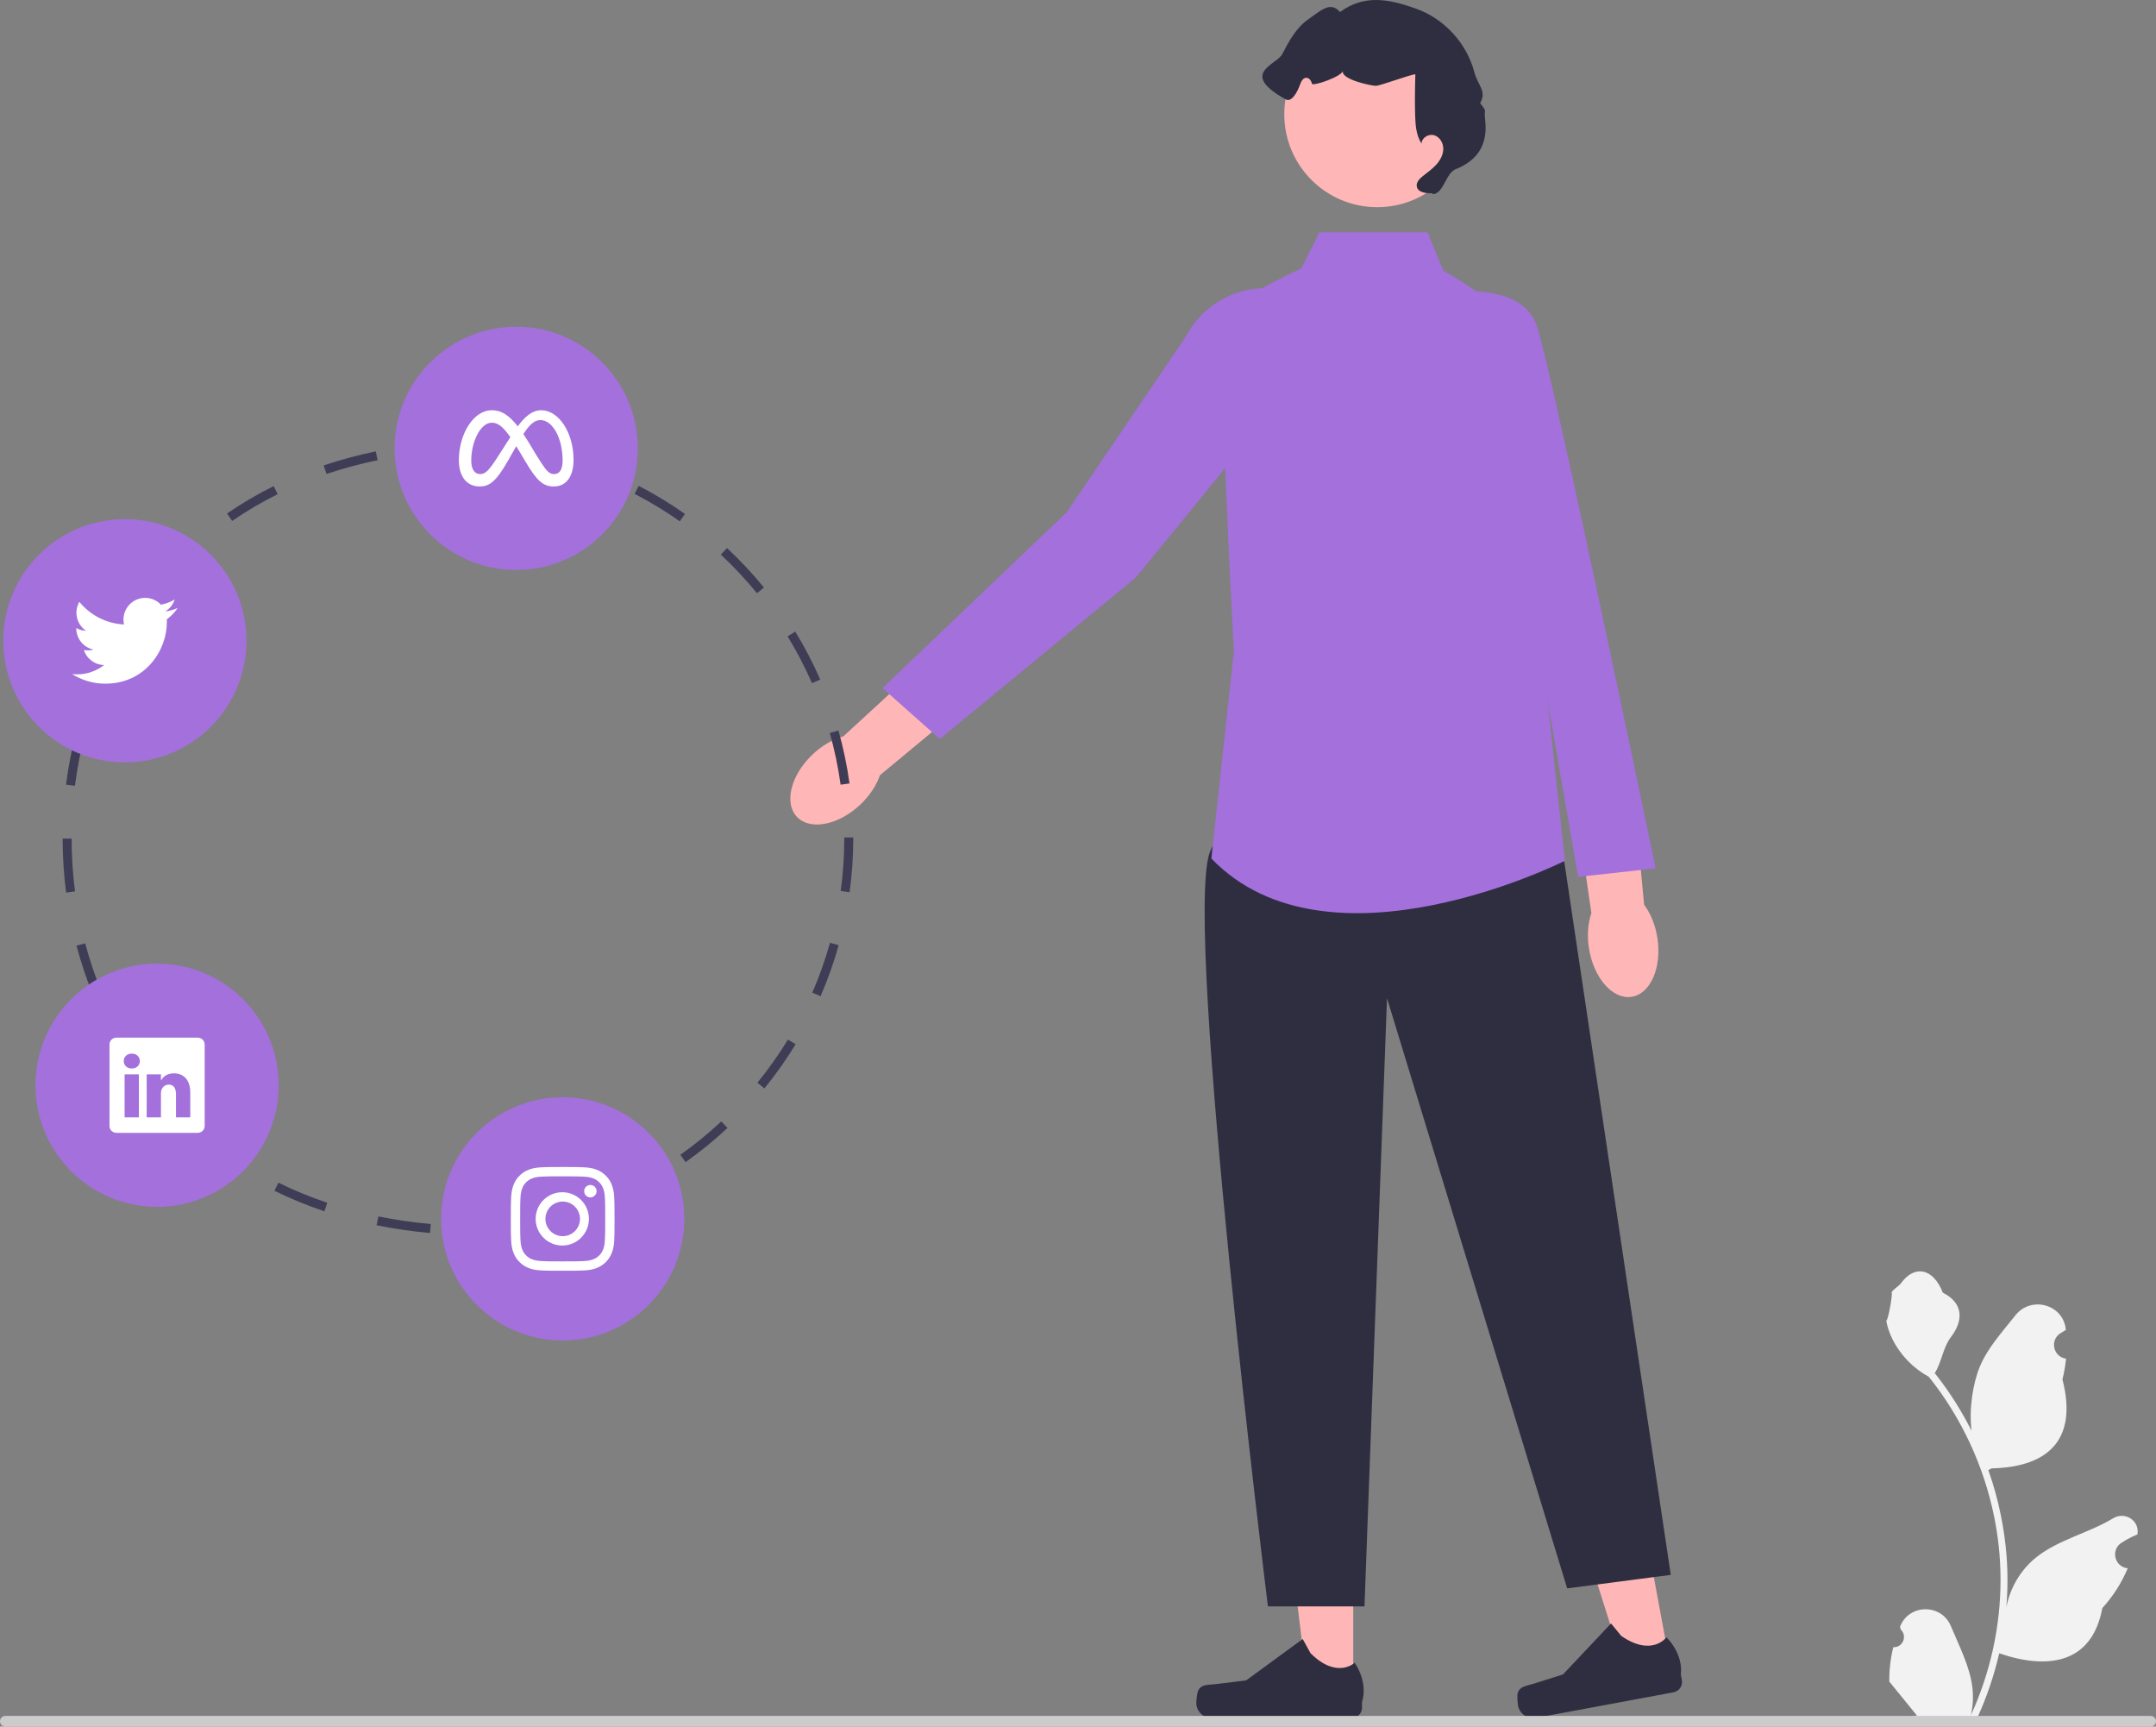 <svg xmlns="http://www.w3.org/2000/svg" width="478.67" height="383.237" viewBox="0 0 478.67 383.237" xmlns:xlink="http://www.w3.org/1999/xlink"><rect x="0" y="0" width="478.67" height="383.237" fill="#808080" stroke="none"/><g><path d="M190.976,178.611c-4.853,4.572-11.146,5.775-14.056,2.687-2.91-3.088-1.334-9.299,3.519-13.871,2.124-2.002,4.525-3.357,6.796-3.99l20.808-19.117,8.763,9.955-21.442,17.789c-.767,2.23-2.263,4.545-4.388,6.547Z" fill="#ffb6b6"/><g><polygon points="300.444 375.337 290.413 375.336 285.642 336.646 300.446 336.647 300.444 375.337" fill="#ffb6b6"/><path d="M266.078,375.109h0c-.312,.526-.477,2.224-.477,2.835h0c0,1.88,1.524,3.404,3.404,3.404h31.064c1.283,0,2.322-1.04,2.322-2.322v-1.293s1.537-3.887-1.627-8.678c0,0-3.932,3.751-9.808-2.124l-1.733-3.139-12.542,9.173-6.952,.856c-1.521,.187-2.869-.029-3.652,1.289Z" fill="#2f2e41"/></g><g><polygon points="370.814 369.639 360.951 371.47 349.195 334.302 363.751 331.6 370.814 369.639" fill="#ffb6b6"/><path d="M336.984,375.691h0c-.211,.574-.063,2.273,.049,2.875h0c.343,1.849,2.12,3.069,3.969,2.726l30.541-5.672c1.261-.234,2.094-1.446,1.859-2.708l-.236-1.272s.801-4.102-3.184-8.235c0,0-3.181,4.406-10.031-.298l-2.277-2.77-10.656,11.309-6.679,2.111c-1.461,.462-2.826,.495-3.355,1.934Z" fill="#2f2e41"/></g><path d="M346.234,184.131l24.707,165.423-23,3-40-131-5,135h-21.437s-18.516-149-13.039-167c5.476-18,77.769-5.423,77.769-5.423Z" fill="#2f2e41"/><path d="M292.941,51.554h24l3.5,8.5s14,8,14,11,8.5,78.5,8.5,78.5l4.5,41.5s-52.5,26.5-78.5-.5l5-46s-4-72-2-75,17-10,17-10l4-8Z" fill="#a370dc"/><path d="M285.435,64.454h0s7.314,11.053,5.006,15.6-38.324,48.183-38.324,48.183l-43.455,35.786-12.737-11.303,40.931-39.046,26.447-39.003c4.209-8.028,13.292-12.221,22.132-10.217Z" fill="#a370dc"/><g><path d="M367.96,208.119c1.045,6.586-1.506,12.463-5.696,13.128-4.191,.665-8.435-4.135-9.48-10.72-.457-2.883-.226-5.63,.531-7.863l-4.077-27.96,13.162-1.634,2.622,27.737c1.411,1.89,2.481,4.43,2.938,7.313Z" fill="#ffb6b6"/><path d="M316.77,65.547s20.695-4.632,24.455,6.845,26.352,120.336,26.352,120.336l-17.211,1.906-12.925-74.58-20.671-54.507Z" fill="#a370dc"/></g><circle cx="305.764" cy="25.353" r="20.634" fill="#ffb6b6"/><path d="M317.837,42.873c-1.323,.064-3.069-.188-3.291-1.494-.156-.921,.621-1.715,1.352-2.297,1.02-.811,2.095-1.567,2.971-2.532s1.551-2.184,1.567-3.487-.759-2.662-2.006-3.041-2.801,.548-2.82,1.85c-1.202-1.825-1.361-4.124-1.424-6.308-.037-1.278-.053-2.557-.049-3.835,.006-1.747,.05-3.493,.094-5.239-.859-.045-7.79,2.563-8.79,2.563-.86,0-7.77-1.372-7.31-3.34-.135,1.258-6.727,3.524-6.861,2.866s-.626-1.353-1.297-1.314c-.707,.041-1.092,.825-1.33,1.493-.531,1.49-1.82,4.065-3.202,3.296-10.459-5.825-2.026-7.639-.787-10.008,1.523-2.912,3.148-5.942,5.859-7.799s4.85-4.076,6.986-1.578c5.357-3.905,10.671-2.963,16.915-.736s11.238,7.674,12.915,14.087c.769,2.939,2.828,4.229,1.294,6.852,1.691,2.268,.775,.985,1.109,3.794,.264,2.217,.043,4.556-1.056,6.499-1.174,2.075-3.252,3.519-5.474,4.385s-2.606,5.212-4.966,5.552" fill="#2f2e41"/></g><path d="M420.346,365.602c2.066,.129,3.208-2.437,1.645-3.933l-.155-.618c.02-.05,.041-.099,.062-.148,2.089-4.982,9.17-4.947,11.241,.042,1.839,4.428,4.179,8.864,4.756,13.546,.258,2.067,.142,4.172-.316,6.2,4.308-9.411,6.575-19.687,6.575-30.021,0-2.597-.142-5.193-.433-7.783-.239-2.119-.568-4.224-.995-6.31-2.306-11.277-7.299-22.018-14.5-30.99-3.462-1.892-6.349-4.851-8.093-8.397-.626-1.279-1.117-2.655-1.35-4.056,.394,.052,1.486-5.949,1.188-6.317,.549-.833,1.532-1.247,2.131-2.06,2.982-4.043,7.091-3.337,9.236,2.157,4.582,2.313,4.627,6.148,1.815,9.837-1.789,2.347-2.035,5.522-3.604,8.035,.162,.207,.329,.407,.491,.614,2.961,3.798,5.522,7.88,7.681,12.169-.61-4.766,.291-10.508,1.826-14.21,1.748-4.217,5.025-7.769,7.91-11.415,3.466-4.379,10.573-2.468,11.184,3.083,.006,.054,.012,.107,.017,.161-.429,.242-.848,.499-1.259,.77-2.339,1.547-1.531,5.174,1.241,5.602l.063,.01c-.155,1.544-.42,3.074-.807,4.579,3.702,14.316-4.29,19.53-15.701,19.764-.252,.129-.497,.258-.749,.381,1.156,3.255,2.08,6.594,2.764,9.979,.614,2.99,1.04,6.013,1.279,9.049,.297,3.83,.271,7.68-.052,11.503l.019-.136c.82-4.211,3.107-8.145,6.427-10.87,4.946-4.063,11.933-5.559,17.268-8.824,2.568-1.572,5.859,.459,5.411,3.437l-.022,.143c-.794,.323-1.569,.698-2.319,1.117-.429,.242-.848,.499-1.259,.77-2.339,1.547-1.531,5.174,1.241,5.602l.063,.01c.045,.006,.084,.013,.129,.019-1.363,3.236-3.262,6.239-5.639,8.829-2.315,12.497-12.256,13.683-22.89,10.044h-.006c-1.163,5.064-2.861,10.011-5.044,14.726h-18.02c-.065-.2-.123-.407-.181-.607,1.666,.103,3.346,.006,4.986-.297-1.337-1.641-2.674-3.294-4.011-4.935-.032-.032-.058-.065-.084-.097-.678-.84-1.363-1.673-2.041-2.512l-0-.001c-.042-2.578,.267-5.147,.879-7.64l.001-0Z" fill="#f2f2f2"/><path d="M0,382.047c0,.66,.53,1.19,1.19,1.19H477.48c.66,0,1.19-.53,1.19-1.19,0-.66-.53-1.19-1.19-1.19H1.19c-.66,0-1.19,.53-1.19,1.19Z" fill="#ccc"/><path d="M107.489,273.849l-.136-1.996c3.901-.265,7.813-.799,11.626-1.589l.405,1.959c-3.902,.808-7.904,1.354-11.896,1.626Zm-12.02-.178c-4.036-.363-8.025-.941-11.856-1.718l.397-1.961c3.76,.763,7.676,1.33,11.639,1.687l-.18,1.992Zm35.479-4.687l-.671-1.885c3.676-1.308,7.295-2.884,10.76-4.684l.922,1.775c-3.545,1.842-7.25,3.454-11.011,4.793Zm-58.922-.126c-3.831-1.285-7.566-2.819-11.101-4.562l.884-1.793c3.455,1.702,7.106,3.203,10.853,4.459l-.636,1.896Zm-21.469-10.622c-3.302-2.264-6.459-4.787-9.385-7.501l1.36-1.467c2.854,2.647,5.934,5.109,9.155,7.317l-1.131,1.65Zm101.65-.293l-1.155-1.633c3.186-2.254,6.246-4.748,9.097-7.412l1.365,1.461c-2.916,2.726-6.047,5.277-9.307,7.584Zm-119.223-16.017c-2.488-3.105-4.782-6.437-6.817-9.899l1.725-1.014c1.986,3.381,4.225,6.632,6.653,9.663l-1.561,1.25Zm136.727-.341l-1.551-1.264c2.467-3.03,4.748-6.256,6.776-9.586l1.708,1.041c-2.076,3.407-4.409,6.707-6.934,9.809ZM20.819,221.272c-1.518-3.668-2.809-7.496-3.835-11.379l1.934-.512c1.004,3.797,2.266,7.54,3.75,11.125l-1.848,.766Zm161.36-.156l-1.834-.799c1.557-3.578,2.88-7.301,3.932-11.064l1.926,.539c-1.076,3.851-2.43,7.661-4.023,11.324ZM14.676,198.111c-.511-3.952-.772-7.982-.776-11.978l2-.002c.003,3.911,.259,7.855,.759,11.724l-1.983,.256Zm173.957-.079l-1.981-.27c.524-3.854,.79-7.794,.79-11.709l-0-.181h2l0,.173c0,4.013-.272,8.043-.809,11.986ZM16.64,174.407l-1.984-.254c.507-3.974,1.276-7.939,2.286-11.785l1.935,.508c-.988,3.762-1.74,7.642-2.236,11.531Zm169.988-.239c-.535-3.869-1.342-7.734-2.399-11.486l1.925-.542c1.082,3.84,1.908,7.795,2.456,11.755l-1.981,.273ZM22.605,151.746l-1.85-.762c1.53-3.714,3.322-7.334,5.326-10.76l1.727,1.01c-1.958,3.346-3.708,6.882-5.203,10.512Zm157.672-.113c-1.561-3.568-3.385-7.066-5.422-10.397l1.706-1.044c2.085,3.409,3.952,6.989,5.549,10.641l-1.833,.801Zm-12.212-19.965c-2.469-3.021-5.169-5.901-8.026-8.562l1.363-1.464c2.923,2.723,5.686,5.67,8.211,8.76l-1.549,1.266Zm-133.625-.105l-1.563-1.247c2.499-3.132,5.245-6.099,8.161-8.818l1.364,1.463c-2.846,2.653-5.524,5.547-7.962,8.603Zm116.487-15.855c-3.195-2.251-6.571-4.301-10.035-6.093l.919-1.776c3.544,1.833,6.999,3.931,10.268,6.234l-1.152,1.635Zm-99.387-.085l-1.135-1.647c3.267-2.25,6.751-4.296,10.355-6.083l.889,1.792c-3.52,1.744-6.92,3.742-10.109,5.938Zm20.952-10.421l-.64-1.895c3.714-1.253,7.61-2.301,11.581-3.115l.401,1.959c-3.89,.797-7.707,1.824-11.343,3.051Zm57.626-.251c-3.679-1.301-7.486-2.358-11.314-3.144l.401-1.959c3.918,.803,7.814,1.885,11.58,3.217l-.667,1.886Zm-34.649-4.505l-.183-1.991c2.002-.184,4.06-.318,6.117-.399,1.946-.023,3.963,.063,5.902,.191l-.131,1.996c-1.896-.125-3.824-.188-5.731-.188-1.983,.079-4.006,.211-5.974,.391Z" fill="#3f3d56"/><g><circle cx="34.874" cy="240.876" r="27" fill="#a370dc"/><path d="M24.307,231.823c0-.836,.695-1.514,1.552-1.514h18.03c.857,0,1.552,.678,1.552,1.514v18.107c0,.836-.695,1.514-1.552,1.514H25.859c-.857,0-1.552-.678-1.552-1.514v-18.107Zm6.529,16.178v-9.543h-3.171v9.543h3.171Zm-1.585-10.847c1.106,0,1.794-.732,1.794-1.648-.02-.936-.687-1.648-1.773-1.648s-1.795,.713-1.795,1.648c0,.917,.688,1.648,1.753,1.648h.021Zm6.483,10.847v-5.33c0-.285,.021-.571,.106-.774,.229-.569,.75-1.16,1.627-1.16,1.148,0,1.606,.874,1.606,2.158v5.105h3.171v-5.474c0-2.932-1.564-4.295-3.651-4.295-1.683,0-2.437,.925-2.86,1.576v.033h-.021l.021-.033v-1.35h-3.17c.04,.896,0,9.543,0,9.543h3.17Z" fill="#fff"/></g><circle cx="114.607" cy="99.515" r="27" fill="#a370dc"/><path d="M114.951,94.624c1.477-1.998,3.11-3.57,5.199-3.57,3.943,0,7.19,5.019,7.191,10.994,0,3.645-1.569,5.929-4.388,5.929-2.456,0-3.812-1.378-6.246-5.45l-1.062-1.787-.188-.314c-.277-.468-.558-.933-.844-1.396l-1.875,3.311c-2.663,4.656-4.162,5.636-6.244,5.636-2.894,0-4.622-2.252-4.622-5.824,0-5.706,3.175-11.099,7.319-11.099,.508,0,.995,.062,1.471,.194,.493,.137,.973,.35,1.453,.648,.918,.571,1.837,1.456,2.836,2.728Zm2.413,3.54c-.401-.653-.786-1.253-1.157-1.803l-.01-.013c1.345-2.077,2.456-3.11,3.776-3.11,2.743,0,4.937,4.038,4.937,8.998,0,1.891-.621,2.988-1.902,2.988-1.23,0-1.818-.812-4.154-4.568l-1.491-2.491h.002Zm-7.779-4.315c1.154,.159,2.205,1.009,3.725,3.185-.877,1.343-1.745,2.692-2.602,4.048-2.16,3.384-2.906,4.143-4.108,4.143-1.237,0-1.974-1.086-1.974-3.024,0-4.142,2.066-8.379,4.53-8.379,.145,0,.288,.01,.43,.029v-.002Z" fill="#fff" fill-rule="evenodd"/><g><circle cx="27.72" cy="142.223" r="27" fill="#a370dc"/><path d="M23.362,151.747c8.847,0,13.686-7.33,13.686-13.676,0-.205,0-.413-.009-.618,.942-.682,1.755-1.527,2.401-2.494-.88,.388-1.813,.644-2.768,.759,1.006-.601,1.759-1.547,2.12-2.662-.945,.56-1.979,.953-3.058,1.162-1.82-1.938-4.867-2.034-6.806-.214-1.252,1.175-1.783,2.929-1.394,4.601-3.868-.194-7.471-2.02-9.915-5.024-1.273,2.199-.62,5.008,1.492,6.421-.763-.026-1.508-.231-2.177-.598v.066c.003,2.288,1.614,4.259,3.856,4.715-.413,.114-.839,.17-1.267,.169-.302,.001-.603-.027-.9-.084,.63,1.959,2.436,3.3,4.494,3.336-1.705,1.339-3.81,2.065-5.978,2.062-.382,.002-.764-.02-1.143-.066,2.2,1.403,4.755,2.147,7.364,2.147Z" fill="#fff"/></g><circle cx="124.926" cy="270.536" r="27" fill="#a370dc"/><path d="M124.926,259.02c-3.125,0-3.518,.014-4.746,.069-1.228,.058-2.064,.25-2.797,.535-.769,.289-1.465,.743-2.04,1.329-.586,.575-1.039,1.271-1.329,2.04-.285,.731-.479,1.569-.535,2.792-.055,1.231-.069,1.622-.069,4.752,0,3.126,.014,3.518,.069,4.746,.058,1.226,.25,2.063,.535,2.795,.295,.757,.688,1.399,1.329,2.04,.639,.641,1.281,1.035,2.038,1.329,.734,.285,1.569,.479,2.795,.535,1.229,.055,1.621,.069,4.749,.069s3.518-.014,4.747-.069c1.225-.058,2.064-.25,2.797-.535,.768-.289,1.464-.743,2.038-1.329,.641-.641,1.034-1.283,1.329-2.04,.284-.733,.478-1.569,.535-2.795,.055-1.228,.069-1.619,.069-4.747s-.014-3.519-.069-4.749c-.058-1.225-.252-2.063-.535-2.794-.289-.768-.743-1.464-1.329-2.04-.575-.586-1.271-1.04-2.04-1.329-.734-.285-1.572-.479-2.797-.535-1.229-.055-1.619-.069-4.749-.069h.003Zm-1.032,2.076h1.034c3.075,0,3.439,.01,4.652,.066,1.123,.05,1.733,.239,2.139,.396,.537,.209,.921,.459,1.324,.862s.652,.786,.861,1.324c.158,.404,.345,1.015,.396,2.138,.056,1.213,.068,1.578,.068,4.651s-.012,3.439-.068,4.652c-.05,1.123-.239,1.732-.396,2.138-.185,.5-.479,.952-.862,1.323-.403,.403-.786,.652-1.324,.861-.403,.158-1.013,.345-2.138,.397-1.213,.055-1.578,.068-4.652,.068s-3.44-.013-4.654-.068c-1.123-.052-1.732-.239-2.138-.397-.5-.184-.953-.478-1.324-.861-.383-.371-.678-.824-.864-1.324-.157-.404-.345-1.015-.396-2.138-.055-1.213-.066-1.578-.066-4.654,0-3.075,.012-3.437,.066-4.651,.052-1.123,.239-1.733,.397-2.139,.209-.537,.459-.921,.862-1.324,.403-.403,.786-.652,1.324-.861,.406-.158,1.015-.345,2.138-.397,1.062-.049,1.474-.063,3.62-.065v.003Zm7.18,1.912c-.763,0-1.382,.619-1.382,1.382s.619,1.382,1.382,1.382h0c.763,0,1.382-.619,1.382-1.382s-.619-1.382-1.382-1.382Zm-6.146,1.615c-3.266-.051-5.955,2.555-6.006,5.822-.051,3.266,2.555,5.955,5.822,6.006,.062,.001,.123,.001,.185,0,3.266-.051,5.873-2.74,5.822-6.006-.05-3.194-2.627-5.772-5.822-5.822Zm0,2.074c2.12-.001,3.84,1.717,3.841,3.837s-1.717,3.84-3.837,3.841h-.003c-2.12,0-3.839-1.719-3.839-3.839s1.719-3.839,3.839-3.839Z" fill="#fff"/></svg>
